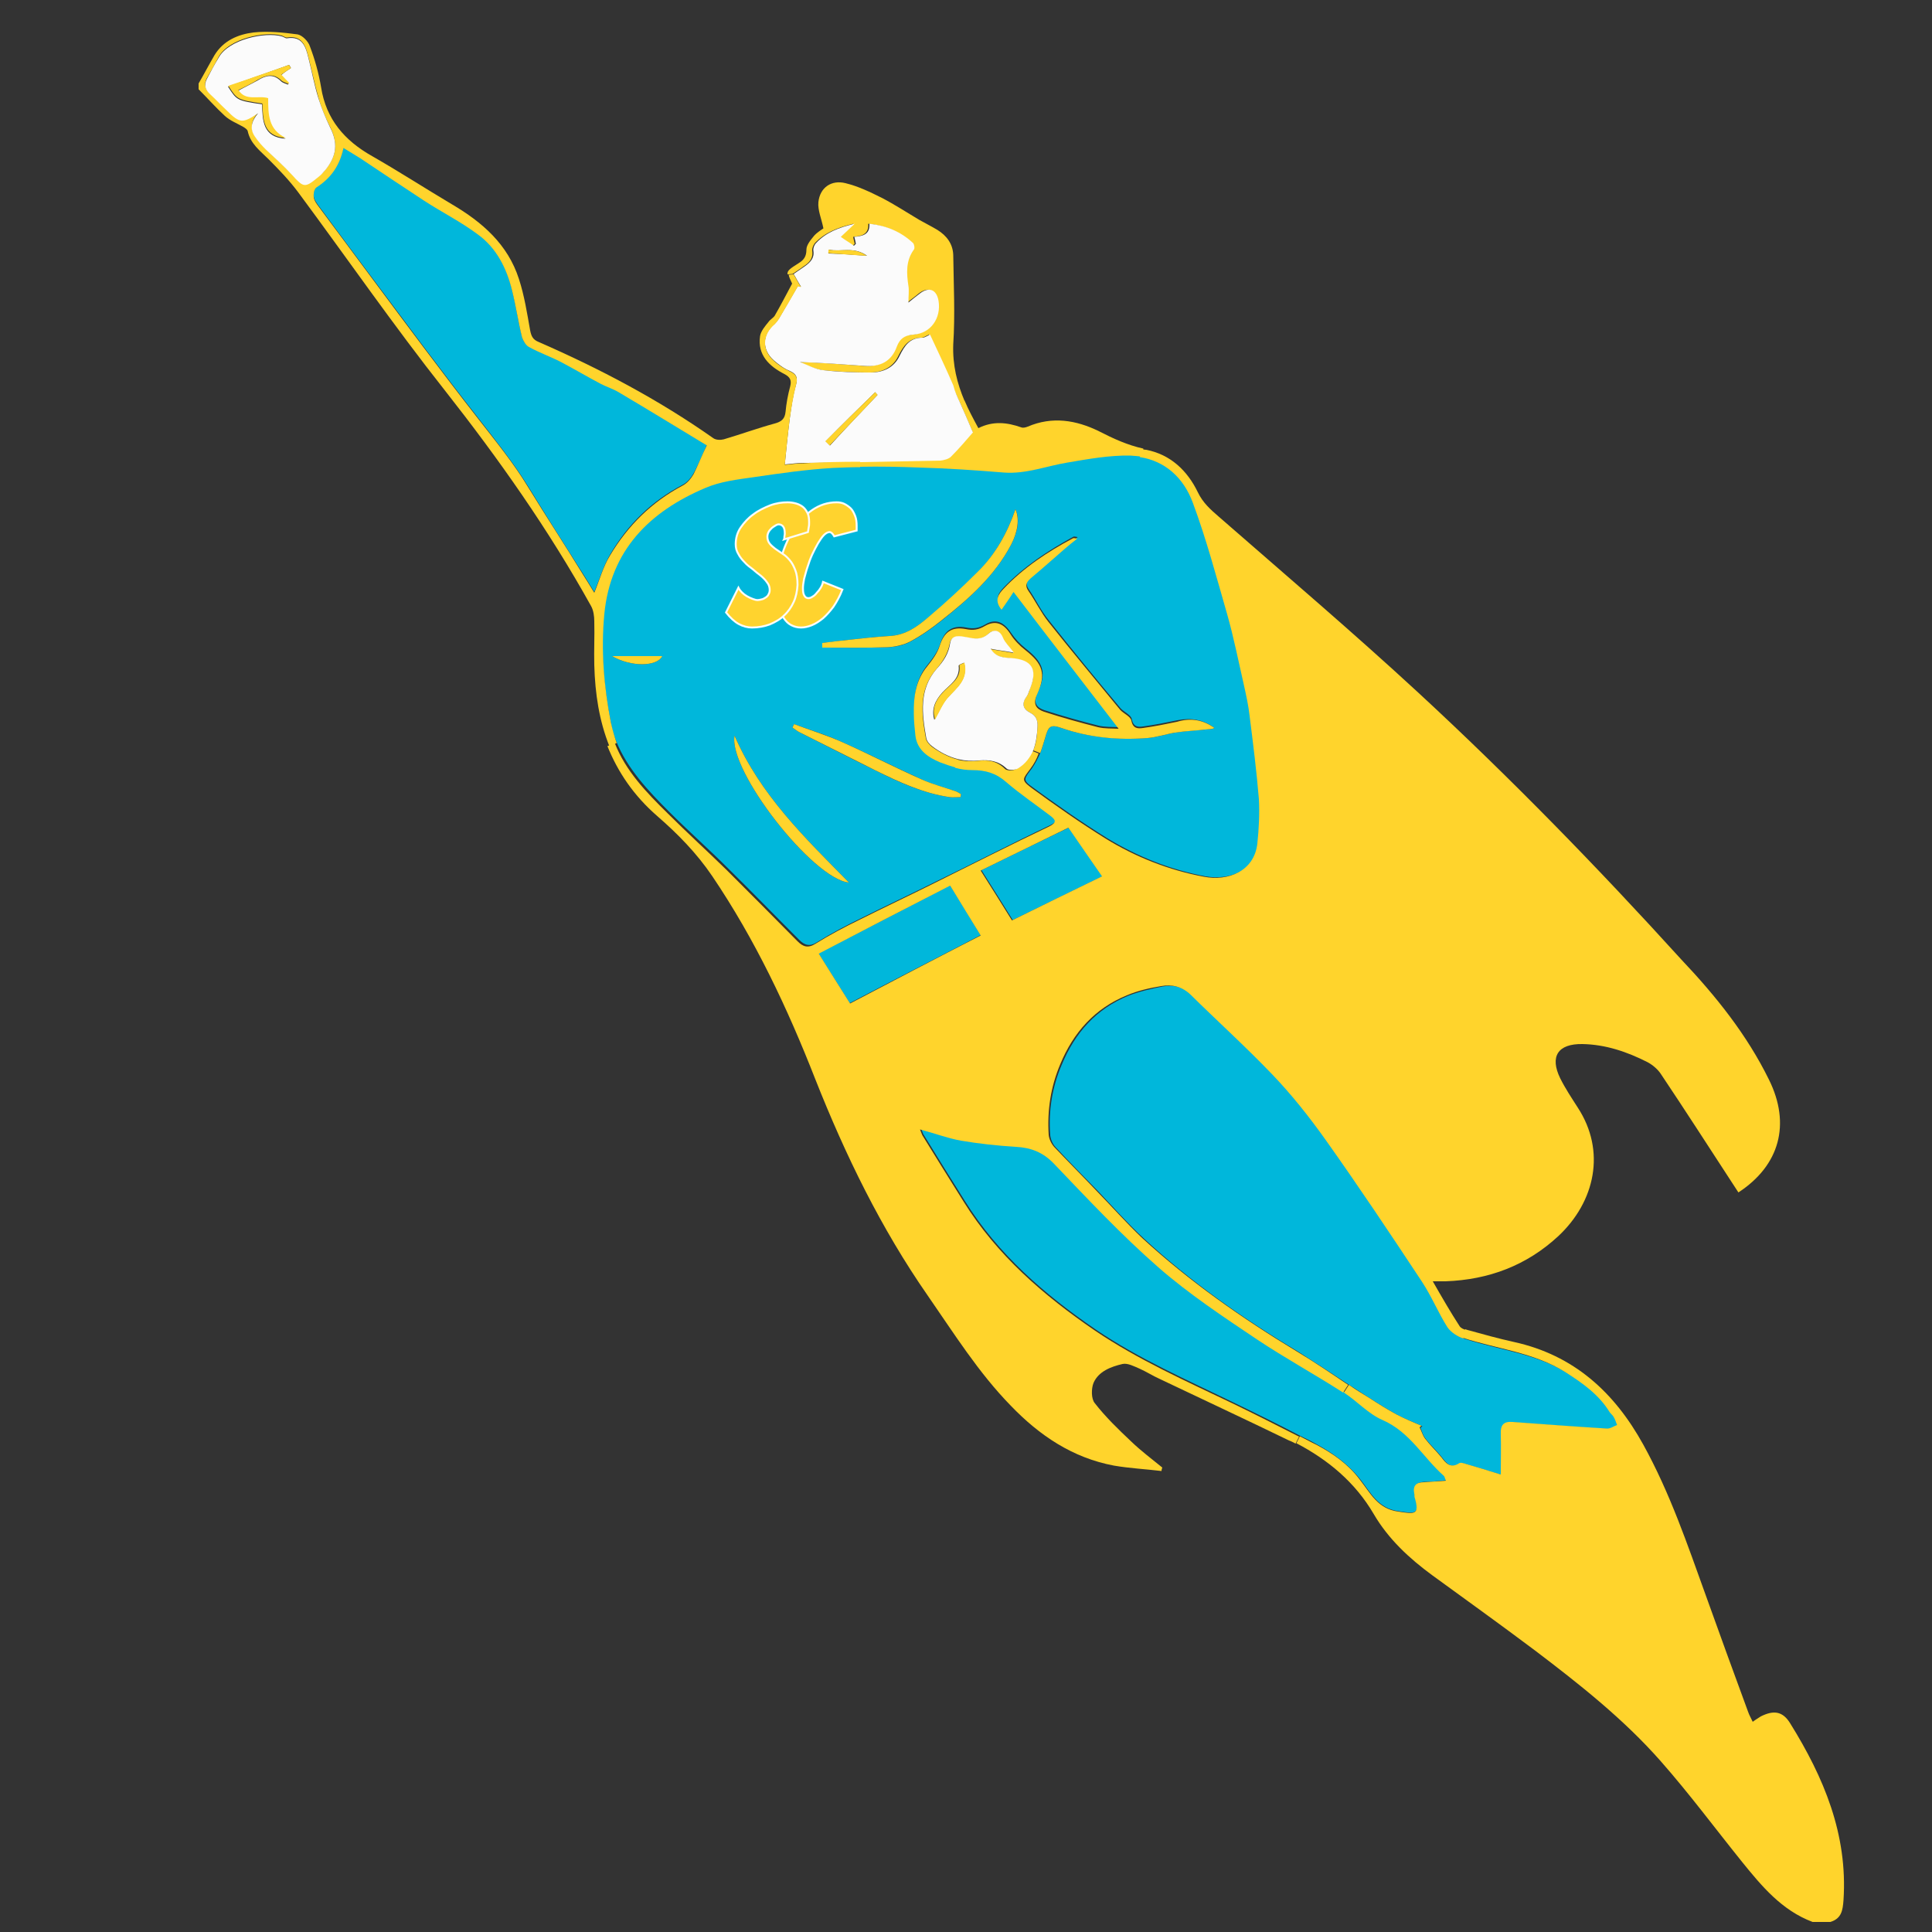 <?xml version="1.0" encoding="utf-8"?>
<!-- Generator: Adobe Illustrator 22.0.0, SVG Export Plug-In . SVG Version: 6.00 Build 0)  -->
<svg version="1.1" xmlns="http://www.w3.org/2000/svg" xmlns:xlink="http://www.w3.org/1999/xlink" x="0px" y="0px"
	 viewBox="0 0 500 500" style="enable-background:new 0 0 500 500;" xml:space="preserve">
<rect x="0" y="0" width="500" height="500" fill="#333333" stroke="none"/>
<style type="text/css">
	.st0{display:none;}
	.st1{display:inline;fill:#272727;}
	.st2{fill:#00B7DB;}
	.st3{fill:#FFD42C;}
	.st4{fill:#FBFBFB;}
	.st5{fill:#FFD32E;stroke:#FCFCFB;stroke-width:0.505;stroke-miterlimit:10;}
</style>
<g id="Calque_3" class="st0">
	<rect class="st1" width="500" height="500"/>
</g>
<g id="Calque_1">
	<g>
		<g id="XMLID_1_">
			<g>
				<path class="st2" d="M373.7,381.8c0.3,0.2,0.3,0.7,0.6,1.3c-2.1,0.2-3.9,0.4-5.7,0.4c-2,0.1-2.8,1-2.5,2.9c0.1,0.3,0,0.7,0.1,1
					c1.3,4.7-0.1,4.3-4.2,3.7c-5.4-0.7-7.3-4.9-10-8.3c-3.1-3.9-7-6.7-11.2-9c-1.4-0.8-2.8-1.5-4.3-2.2c-5.7-3-11.4-5.8-17.2-8.6
					c-12.1-5.9-24.5-11.3-35.7-18.9c-13.3-9.1-25.3-19.5-33.9-33.3c-3.6-5.7-7.2-11.5-10.7-17.2c-0.2-0.3-0.3-0.8-0.6-1.5
					c3.8,1.1,7.1,2.3,10.6,2.9c4.7,0.8,9.5,1.3,14.2,1.6c3.9,0.2,6.9,1.4,9.8,4.3c8.8,9.2,17.6,18.5,27.1,26.9
					c7.9,6.9,16.9,12.8,25.6,18.7c7.2,4.9,14.8,9.1,22.2,13.7c3.4,2.2,6.3,5.5,10,7.1C365,370.5,368.4,377.1,373.7,381.8z"/>
				<path class="st2" d="M417.8,366.8c0.4,0.7,0.6,1.4,0.9,2.1c-0.9,0.3-1.8,0.9-2.7,0.9c-8.1-0.5-16.2-1.1-24.3-1.7
					c-2.4-0.2-3.2,0.8-3.1,3.1c0.2,3.4,0,6.8,0,10.5c-3.2-1-6.1-1.9-8.9-2.7c-0.6-0.2-1.5-0.5-1.9-0.2c-2.3,1.4-3.4-0.1-4.6-1.6
					c-1.3-1.7-2.9-3.1-4.2-4.8c-0.7-0.8-1-1.9-1.4-2.9c0.2-0.1,0.4-0.3,0.5-0.4c-2.1-1-4.4-1.8-6.4-2.9c-2.4-1.3-4.8-2.8-7.1-4.3
					c-1.8-1.1-3.5-2.3-5.3-3.4c-4.4-2.9-8.8-5.8-13.2-8.6c-14.3-8.6-27.9-18.1-40.1-29.4c-4.2-3.9-8-8.2-11.9-12.3
					c-3.7-3.8-7.4-7.5-10.9-11.3c-0.8-0.8-1.3-2.1-1.4-3.1c-0.5-6.3,0.5-12.5,3-18.3c3.4-8.2,8.9-14.4,17.2-17.8
					c2.8-1.1,5.9-1.8,8.9-2.4c2.8-0.5,5.4,0.1,7.6,2.2c7,6.9,14.3,13.4,21.1,20.6c5,5.3,9.6,11,13.8,16.9
					c8.6,12.1,16.8,24.4,25,36.8c2.5,3.8,4.2,8,6.6,11.8c0.8,1.3,2.5,2.4,4.1,2.9c8.9,2.9,18.5,3.8,26.6,8.9
					c4.4,2.7,8.7,5.7,11.5,10.4C417.1,366.1,417.6,366.4,417.8,366.8z"/>
				<path class="st2" d="M245.9,229.1c2.7,4.4,5.3,8.6,7.9,12.9c-11.3,5.9-22.5,11.6-33.9,17.6c-2.7-4.3-5.3-8.4-8.1-12.9
					C223.2,240.9,234.4,235.1,245.9,229.1z"/>
				<path class="st2" d="M276.6,214.2c2.9,4.2,5.7,8.3,8.7,12.6c-7.8,3.8-15.4,7.5-23.2,11.3c-2.6-4.2-5.2-8.3-8.1-12.9
					C261.5,221.5,268.9,217.9,276.6,214.2z"/>
				<path class="st2" d="M326.2,206.7c0.3,3.8,0,7.7-0.4,11.5c-0.7,7.1-7.6,9.7-13.8,8.6c-9.1-1.7-17.6-5.1-25.5-9.9
					c-6.6-4.1-13-8.6-19.3-13.2c-2.7-1.9-2.1-2.2-0.1-4.9c0.8-1.2,1.5-2.5,2.1-3.9h0c0.5-1.3,0.9-2.6,1.3-4c0.8-2.9,1.3-3.5,4.2-2.5
					c7.3,2.5,14.7,3.1,22.3,2.6c2.4-0.2,4.7-1,7.1-1.4c2.6-0.4,5.2-0.6,7.9-0.8c0.8-0.1,1.5,0,2.3-0.4c-2.9-2.2-6.1-2.7-9.6-2
					c-2.9,0.6-5.9,1.2-8.8,1.6c-1.3,0.2-2.6,0.2-3-1.9c-0.2-1.1-2-1.8-2.9-2.8c-6.3-7.5-12.5-15.1-18.6-22.8c-2-2.4-3.3-5.3-5.1-7.9
					c-1-1.4-0.6-2.3,0.5-3.3c3-2.6,5.9-5.2,8.9-7.7c1-0.8,2-1.6,3.2-2.6c-0.6-0.1-0.9-0.2-1.1-0.1c-6.6,3.6-12.8,7.7-18,13.1
					c-1.2,1.3-2.6,2.8-0.5,5.4c1.1-1.6,2-3,3.1-4.6c9.3,12.1,18.1,23.6,27.2,35.4c-1.8-0.1-3.6,0-5.3-0.4c-4.7-1.2-9.4-2.5-14-4
					c-2-0.7-3-1.8-1.8-4.5c2.5-5.3,1.5-7.9-3.1-11.5c-1.4-1.1-2.8-2.6-3.8-4.1c-1.8-2.7-3.9-3.7-6.6-2.1c-1.7,1-3.1,1.2-5,0.8
					c-3.6-0.7-5.6,0.9-6.7,4.3c-0.6,1.9-1.9,3.7-3.2,5.3c-3,3.6-3.6,7.9-3.5,12.3c0,1.9,0.2,3.8,0.4,5.6c0.4,3.9,3.3,5.8,6.4,7
					c1.3,0.6,2.8,1.1,4.2,1.4c1.5,0.4,3,0.6,4.4,0.6c3.5,0,6.2,0.8,8.8,3.1c3.6,3.1,7.6,5.8,11.4,8.7c1.3,1,1.9,1.7-0.3,2.8
					c-9.9,4.7-19.7,9.8-29.6,14.6c-6.4,3.2-13,6.3-19.4,9.5c-3.9,1.9-7.7,3.9-11.4,6.2c-2,1.3-3.3,0.8-4.7-0.6
					c-6.1-6.1-12.1-12.3-18.3-18.4c-5-5-10.3-9.7-15.3-14.7c-5.5-5.5-10.8-11.1-13.7-18.2c-0.7-1.7-1.2-3.4-1.5-5.3
					c-1.8-9.3-2.6-18.7-1.7-28.1c1.6-16.5,11.6-26.5,26.1-32.6c3.9-1.6,8.3-2.1,12.5-2.8c6.9-1,13.8-2,20.6-2.4
					c2.3-0.1,4.6-0.2,7-0.2c5.1-0.1,10.2,0.1,15.3,0.2c7.3,0.2,14.7,0.7,22,1.3c5.7,0.5,10.9-1.7,16.4-2.6
					c5.4-0.9,10.8-1.9,16.2-1.8c1,0,2,0.1,2.9,0.3c6.6,1.1,11.4,5.3,13.7,11.8c3.5,9.5,6.1,19.2,8.9,28.9c1.7,6,2.9,12.1,4.3,18.2
					c0.6,2.7,1.2,5.4,1.5,8.1C324.7,192.4,325.6,199.6,326.2,206.7z M261.7,140.9c1.7-3.3,2.3-6.6,1.1-9.1
					c-2.1,6.1-5.2,11.7-9.7,16.2c-4,4.1-8.2,8-12.6,11.6c-2.9,2.4-6,4.8-10.2,5c-3.5,0.2-7.1,0.6-10.6,1c-2.3,0.2-4.6,0.6-6.8,0.8
					c0,0.4,0,0.8,0,1.2c5.6,0,11.2,0.1,16.9-0.1c2-0.1,4.1-0.5,5.9-1.5c2.8-1.5,5.5-3.4,8-5.4C250.7,155,257.4,149.1,261.7,140.9z
					 M248.6,206.3c0-0.3,0.1-0.5,0.1-0.8c-0.4-0.2-0.8-0.5-1.3-0.7c-3-1-6.1-1.8-8.9-3.1c-7-3.2-13.9-6.7-20.9-9.8
					c-3.9-1.8-8.1-3-12.1-4.5c-0.1,0.3-0.3,0.6-0.4,0.9c0.6,0.4,1.2,0.9,1.8,1.2c6.6,3.3,13.1,6.7,19.7,9.9
					c6.1,3.1,12.4,5.9,19.2,6.9C246.8,206.4,247.7,206.3,248.6,206.3z M219.7,228.4c-11.4-11.6-22.9-22.6-29.6-38
					C188.5,199.5,210.4,227.5,219.7,228.4z M171.4,169.8c-4.2,0-8.3,0-13,0C163.2,172.6,170,172.6,171.4,169.8z"/>
				<path class="st2" d="M182.8,115.1c0.1,0.1,0.2,0.3,0.1,0.1c-1.2,2.7-2.2,5.1-3.4,7.3c-0.7,1.2-1.7,2.4-2.9,3
					c-8,4.2-14.2,10.3-18.7,18c-1.7,2.9-2.7,6.3-4.1,9.7c-1-1.6-2-3.3-3.1-5c-4.7-7.4-9.4-14.8-14-22.3c-3.9-6.3-8.5-12-13-17.8
					c-4.7-6-9.4-12.2-14-18.3c-9.1-12.2-18.2-24.3-27.2-36.5c-0.5-0.7-1.2-1.6-1.3-2.5c-0.1-0.8,0.1-2.1,0.7-2.5
					c3.6-2.3,6-5.5,7-10.2c1.6,1,3,1.8,4.4,2.7c5.5,3.6,10.9,7.4,16.4,10.9c4.6,3,9.6,5.5,14,8.8c4.8,3.5,7.4,8.7,8.8,14.4
					c1,4,1.6,8.2,2.6,12.2c0.2,0.9,0.9,2.1,1.8,2.5c2.7,1.4,5.6,2.5,8.3,3.9c3.5,1.8,6.8,3.8,10.2,5.6c1.5,0.8,3.2,1.3,4.7,2.2
					C167.7,105.9,175.2,110.5,182.8,115.1z"/>
				<path class="st3" d="M463.3,446c8.7,14,14.9,28.7,13.8,45.7c-0.2,2.7-0.5,4.8-3.4,5.7c-1.5,0-3.1,0-4.6,0
					c-8-3-13.2-9.3-18.3-15.6c-7-8.7-13.6-17.6-21-26c-9.6-10.9-21-19.9-32.6-28.7c-8.8-6.6-17.7-13-26.5-19.4
					c-6-4.4-11.4-9.4-15.2-15.9c-4.8-8.2-11.8-14-20-18.3l0.9-1.8c1.4,0.7,2.8,1.5,4.3,2.2c4.3,2.3,8.2,5,11.2,9
					c2.7,3.4,4.6,7.6,10,8.3c4.1,0.6,5.6,1,4.2-3.7c-0.1-0.3,0-0.7-0.1-1c-0.4-2,0.5-2.9,2.5-2.9c1.8-0.1,3.7-0.3,5.7-0.4
					c-0.3-0.6-0.3-1.1-0.6-1.3c-5.3-4.7-8.7-11.3-15.8-14.4c-3.7-1.6-6.6-4.9-10-7.1l1.3-2c1.7,1.2,3.5,2.3,5.3,3.4
					c2.3,1.5,4.7,3,7.1,4.3c2.1,1.1,4.3,2,6.4,2.9c-0.2,0.1-0.4,0.3-0.5,0.4c0.5,1,0.8,2.1,1.4,2.9c1.3,1.7,2.9,3.2,4.2,4.8
					c1.2,1.6,2.4,3,4.6,1.6c0.4-0.3,1.3,0,1.9,0.2c2.8,0.8,5.7,1.7,8.9,2.7c0-3.7,0.1-7.1,0-10.5c-0.1-2.3,0.7-3.3,3.1-3.1
					c8.1,0.6,16.2,1.2,24.3,1.7c0.9,0.1,1.8-0.6,2.7-0.9c-0.3-0.7-0.5-1.5-0.9-2.1c-0.2-0.4-0.7-0.8-1-1.2
					c-2.8-4.6-7.1-7.6-11.5-10.4c-8.1-5.1-17.7-6-26.6-8.9l0.7-2.2c0.2,0.1,0.4,0.1,0.6,0.2c4,1.1,7.9,2.2,12,3.1
					c15.5,3.4,26,13,33.5,26.6c6.9,12.5,11.4,25.8,16.2,39.1c3.6,10,7.2,20,10.9,30c0.3,0.9,0.8,1.7,1.2,2.6c0.8-0.6,1.5-1,2.1-1.4
					C459.1,442.5,461.4,442.9,463.3,446z"/>
				<path class="st3" d="M457.8,279.4c5.7,11.5,2.8,22.2-7.9,29.2c-0.5-0.8-1-1.5-1.5-2.3c-6.2-9.5-12.3-19-18.6-28.4
					c-0.8-1.2-2.1-2.3-3.4-3c-5.3-2.7-10.9-4.6-16.9-4.7c-6.3-0.1-8.5,3.2-5.7,8.9c1.3,2.6,2.9,5,4.5,7.5c7.4,11.3,4.5,24.4-5,33.3
					c-8.2,7.6-18,11.3-29.2,11.7c-0.9,0-1.9,0-3.3,0c2.4,4.2,4.6,8,7,11.7c0.3,0.4,0.9,0.7,1.6,0.9l-0.7,2.2
					c-1.5-0.5-3.2-1.6-4.1-2.9c-2.4-3.8-4.1-8-6.6-11.8c-8.2-12.4-16.4-24.7-25-36.8c-4.2-5.9-8.8-11.7-13.8-16.9
					c-6.8-7.1-14.1-13.7-21.1-20.6c-2.2-2.1-4.8-2.7-7.6-2.2c-3,0.5-6.1,1.2-8.9,2.4c-8.3,3.4-13.8,9.6-17.2,17.8
					c-2.5,5.9-3.4,12-3,18.3c0.1,1.1,0.7,2.3,1.4,3.1c3.6,3.8,7.3,7.5,10.9,11.3c4,4.1,7.8,8.4,11.9,12.3
					c12.3,11.3,25.9,20.8,40.1,29.4c4.5,2.7,8.9,5.7,13.2,8.6l-1.3,2c-7.3-4.7-15-8.9-22.2-13.7c-8.8-5.9-17.7-11.8-25.6-18.7
					c-9.6-8.4-18.3-17.7-27.1-26.9c-2.8-2.9-5.9-4.1-9.8-4.3c-4.8-0.3-9.5-0.8-14.2-1.6c-3.4-0.6-6.8-1.9-10.6-2.9
					c0.3,0.7,0.4,1.1,0.6,1.5c3.6,5.8,7.1,11.5,10.7,17.2c8.6,13.8,20.6,24.2,33.9,33.3c11.2,7.6,23.6,13.1,35.7,18.9
					c5.8,2.8,11.5,5.7,17.2,8.6l-0.9,1.8c-0.6-0.3-1.1-0.6-1.7-0.8c-11.1-5.4-22.3-10.6-33.4-15.9c-1.8-0.8-3.5-1.9-5.3-2.7
					c-1.4-0.6-3.1-1.5-4.4-1.2c-3,0.7-6.2,1.9-7.5,4.9c-0.6,1.5-0.6,4.1,0.3,5.2c2.8,3.6,6.1,6.8,9.5,10c2.5,2.4,5.3,4.5,8,6.7
					c-0.1,0.3-0.2,0.6-0.2,0.9c-4.1-0.5-8.2-0.7-12.3-1.4c-10.7-2-19.3-7.8-26.7-15.5c-8.4-8.6-14.7-18.7-21.5-28.5
					c-12.1-17.4-21.3-36.3-29.1-56c-7.2-18.4-15.6-36.2-26.7-52.6c-4-5.9-8.9-10.9-14.2-15.5c-6.1-5.3-10.2-11.4-12.9-18.1l1.9-0.8
					c2.8,7.2,8.2,12.8,13.7,18.2c5,5,10.2,9.7,15.3,14.7c6.1,6.1,12.2,12.2,18.3,18.4c1.4,1.4,2.7,1.9,4.7,0.6
					c3.7-2.3,7.5-4.3,11.4-6.2c6.4-3.2,13-6.3,19.4-9.5c9.9-4.9,19.7-9.9,29.6-14.6c2.2-1.1,1.6-1.8,0.3-2.8
					c-3.8-2.9-7.8-5.6-11.4-8.7c-2.6-2.3-5.3-3.1-8.8-3.1c-1.5,0-3-0.2-4.4-0.6l0.5-2.1c1.7,0.4,3.4,0.5,5.3,0.3
					c2.7-0.3,5,0,7.1,2.1c0.5,0.5,2.1,0.5,2.9,0c2-1.2,3.3-2.8,4-4.7l1.8,0.7c-0.5,1.4-1.2,2.7-2.1,3.9c-2,2.7-2.5,2.9,0.1,4.9
					c6.3,4.6,12.7,9.1,19.3,13.2c7.8,4.8,16.4,8.2,25.5,9.9c6.2,1.2,13-1.4,13.8-8.6c0.4-3.8,0.6-7.7,0.4-11.5
					c-0.6-7.2-1.5-14.4-2.4-21.5c-0.3-2.7-0.9-5.4-1.5-8.1c-1.4-6.1-2.6-12.2-4.3-18.2c-2.8-9.7-5.4-19.5-8.9-28.9
					c-2.4-6.5-7.2-10.8-13.7-11.8l0.5-2.1c0.4,0.1,0.7,0.2,1.1,0.2c6.3,1.2,10.7,5.4,13.4,11c1.3,2.7,3.2,4.4,5.4,6.3
					c17.3,15.1,34.8,30,51.7,45.6c23.7,21.9,46.3,45.1,68,69C444.1,257.8,452.1,267.8,457.8,279.4z M285.2,226.8
					c-3-4.3-5.8-8.4-8.7-12.6c-7.6,3.7-15.1,7.4-22.7,11.1c2.9,4.6,5.5,8.7,8.1,12.9C269.8,234.3,277.4,230.6,285.2,226.8z
					 M253.8,242.1c-2.7-4.4-5.3-8.6-7.9-12.9c-11.5,5.9-22.7,11.7-34,17.6c2.8,4.5,5.4,8.6,8.1,12.9
					C231.4,253.7,242.5,247.9,253.8,242.1z"/>
				<path class="st3" d="M314.3,188.4c-0.8,0.4-1.6,0.3-2.3,0.4c-2.6,0.3-5.3,0.4-7.9,0.8c-2.4,0.4-4.7,1.2-7.1,1.4
					c-7.6,0.6-15.1-0.1-22.3-2.6c-2.9-1-3.4-0.4-4.2,2.5c-0.4,1.3-0.8,2.7-1.3,4h0l-1.8-0.7c0.8-1.9,1-3.9,1.1-6.1
					c0.1-1.6-0.3-2.8-1.8-3.6c-2-1-2.4-2.4-1-4.3c0.4-0.5,0.6-1.2,0.8-1.9c2.1-4.9,0.5-7.4-4.9-7.9c-1.9-0.2-4-0.3-5.3-2.4
					c2,0.3,3.7,0.6,6,1c-1.2-1.6-2.3-2.6-2.8-3.8c-0.9-2.3-2.7-2.2-3.8-1.1c-1.8,1.7-3.6,1.3-5.6,0.9c-1.6-0.3-3.9-0.7-4.3,1.5
					c-0.5,2.7-1.8,4.7-3.5,6.7c-4.6,5.3-3.8,11.6-2.7,17.8c0.1,0.8,0.9,1.7,1.5,2.2c2.2,1.6,4.5,2.8,6.9,3.4l-0.5,2.1
					c-1.4-0.4-2.9-0.9-4.2-1.4c-3.1-1.3-6-3.2-6.4-7c-0.2-1.9-0.4-3.7-0.4-5.6c-0.1-4.4,0.5-8.7,3.5-12.3c1.3-1.6,2.6-3.4,3.2-5.3
					c1.1-3.4,3-5,6.7-4.3c1.9,0.4,3.3,0.2,5-0.8c2.8-1.6,4.9-0.6,6.6,2.1c1,1.6,2.4,3,3.8,4.1c4.6,3.6,5.5,6.2,3.1,11.5
					c-1.2,2.6-0.2,3.8,1.8,4.5c4.6,1.5,9.3,2.8,14,4c1.7,0.4,3.5,0.3,5.3,0.4c-9-11.7-17.9-23.2-27.2-35.4c-1,1.6-2,3-3.1,4.6
					c-2.1-2.6-0.6-4.2,0.5-5.4c5.2-5.5,11.4-9.6,18-13.1c0.2-0.1,0.4,0,1.1,0.1c-1.3,1-2.3,1.8-3.2,2.6c-3,2.6-5.9,5.2-8.9,7.7
					c-1.1,1-1.5,1.9-0.5,3.3c1.8,2.6,3.2,5.5,5.1,7.9c6.1,7.7,12.4,15.2,18.6,22.8c0.9,1,2.7,1.7,2.9,2.8c0.4,2.1,1.7,2.1,3,1.9
					c3-0.4,5.9-1,8.8-1.6C308.2,185.7,311.4,186.3,314.3,188.4z"/>
				<path class="st3" d="M295.9,116.1l-0.5,2.1c-0.9-0.2-1.9-0.2-2.9-0.3c-5.4-0.1-10.9,0.9-16.2,1.8c-5.5,0.9-10.7,3-16.4,2.6
					c-7.3-0.6-14.7-1.1-22-1.3c-5.1-0.2-10.2-0.3-15.3-0.2l0-1.4c6.9-0.1,13.8-0.2,20.7-0.4c0.9,0,2.1-0.3,2.7-1
					c2.1-2,3.9-4.3,5.7-6.3c-1.1-2.5-2.2-5.1-3.3-7.6l1.2-0.5c1,2.4,2.3,4.8,3.6,7.2c3.8-1.9,7.4-1.5,11.1-0.2
					c0.5,0.2,1.2,0,1.7-0.2c6.3-2.7,12.5-1.7,18.4,1.2C288.1,113.5,291.8,115.2,295.9,116.1z"/>
				<path class="st4" d="M266.7,184.5c1.5,0.8,1.9,2,1.8,3.6c-0.1,2.2-0.4,4.3-1.1,6.1c-0.8,1.8-2,3.5-4,4.7c-0.7,0.4-2.4,0.5-2.9,0
					c-2.1-2-4.4-2.3-7.1-2.1c-1.9,0.2-3.6,0.1-5.3-0.3c-2.5-0.6-4.8-1.8-6.9-3.4c-0.7-0.5-1.4-1.4-1.5-2.2
					c-1.1-6.2-1.9-12.5,2.7-17.8c1.8-2,3.1-3.9,3.5-6.7c0.4-2.3,2.6-1.8,4.3-1.5c2,0.4,3.7,0.8,5.6-0.9c1.2-1.1,2.9-1.2,3.8,1.1
					c0.5,1.2,1.6,2.2,2.8,3.8c-2.2-0.4-4-0.6-6-1c1.3,2.2,3.4,2.3,5.3,2.4c5.4,0.4,6.9,2.9,4.9,7.9c-0.3,0.6-0.4,1.3-0.8,1.9
					C264.3,182.1,264.7,183.5,266.7,184.5z M245.2,180.6c2.3-2.6,5.4-4.7,4.3-9.1c-0.4,0.2-1.4,0.5-1.4,0.8c0.4,3.5-2.4,4.9-4.2,6.9
					c-1.9,2.1-2.9,4.3-2.1,7.1C243,184.3,243.8,182.2,245.2,180.6z"/>
				<path class="st3" d="M262.8,131.8c1.1,2.5,0.6,5.8-1.1,9.1c-4.3,8.2-11,14.1-18.1,19.7c-2.5,2-5.2,3.9-8,5.4
					c-1.7,0.9-3.9,1.4-5.9,1.5c-5.6,0.2-11.2,0.1-16.9,0.1c0-0.4,0-0.8,0-1.2c2.3-0.3,4.6-0.6,6.8-0.8c3.5-0.4,7.1-0.8,10.6-1
					c4.2-0.2,7.3-2.5,10.2-5c4.4-3.7,8.6-7.6,12.6-11.6C257.6,143.5,260.7,137.9,262.8,131.8z"/>
				<path class="st3" d="M249.6,171.5c1.1,4.4-2,6.5-4.3,9.1c-1.4,1.6-2.2,3.7-3.3,5.6c-0.9-2.8,0.1-5,2.1-7.1
					c1.8-2,4.7-3.4,4.2-6.9C248.1,172.1,249.2,171.7,249.6,171.5z"/>
				<path class="st3" d="M249.6,103.7l-1.2,0.5c-0.7-1.5-1.3-3-2-4.5c-2-4.4-4-8.7-6-13.1c-0.7,0.3-1.4,0.8-2,0.8
					c-3.2,0.1-4.6,2.1-5.9,4.7c-1.4,3-4.2,4.3-7.4,4.3c-4.1,0-8.2-0.2-12.3-0.6c-2.1-0.3-4.1-1.4-6.1-2.1c5.7,0.1,11.2,0.6,16.8,1
					c3.9,0.3,6.9-1.2,8.3-5c0.8-2.1,2-2.9,4.3-3.1c4.5-0.4,7.3-4.3,6.5-8.7c-0.5-3-2.5-3.8-4.9-1.9c-0.8,0.7-1.7,1.3-2.9,2.3
					c0-1.8,0.2-3.1,0-4.3c-0.6-3.3-0.7-6.5,1.4-9.4c0.3-0.4,0.1-1.4-0.2-1.7c-3.1-2.9-6.8-4.5-11.3-5c0.2,2.9-1.9,3.2-3.9,3.4
					c0.1,0.7,0.3,1.3,0.4,1.8c-0.2,0.1-0.3,0.3-0.5,0.5c-1.1-0.8-2.3-1.6-3.4-2.3c1-0.9,2-1.9,3.6-3.4c-4.2,1-7.4,2.3-10,5
					c-0.4,0.5-0.8,1.4-0.7,2c0.3,2-0.8,3.1-2.2,4c-0.9,0.7-1.9,1.3-2.9,2l-1.3,0.1c-0.1-1,0.7-1.5,2.9-2.9c1.3-0.8,2-1.7,2-3.5
					c0-1.2,1.1-2.5,2-3.6c0.8-0.9,2-1.6,2.4-1.9c-0.5-2.5-1.5-4.7-1.3-6.8c0.4-3.8,3.4-5.8,7-4.9c3.3,0.8,6.4,2.3,9.4,3.8
					c3.3,1.7,6.5,3.8,9.7,5.7c1.6,0.9,3.2,1.7,4.7,2.6c2.4,1.5,4,3.6,4.1,6.5c0.1,7.7,0.5,15.4,0,23.1
					C246.5,94.5,247.7,99.2,249.6,103.7z"/>
				<path class="st4" d="M248.5,104.3c1.1,2.5,2.2,5,3.3,7.6c-1.8,2.1-3.7,4.3-5.7,6.3c-0.6,0.6-1.8,0.9-2.7,1
					c-6.9,0.1-13.8,0.3-20.7,0.4c-4.9,0.1-9.8,0.2-14.7,0.2c-1.5,0-2.9,0.2-4.9,0.4c0.4-4.1,0.8-8.1,1.3-12c0.4-2.9,0.8-5.8,1.6-8.6
					c0.5-1.8,0.2-2.8-1.6-3.6c-1.5-0.6-2.8-1.6-4.1-2.7c-3.2-2.8-3.1-6.8,0.2-9.5c0.4-0.4,0.8-0.9,1.1-1.4c1.6-2.8,3.3-5.6,4.9-8.4
					c0.3,0.1,0.5,0.1,0.8,0.2c-0.6-1-1.2-2-1.9-3.3c0.9-0.6,1.9-1.3,2.9-2c1.4-1,2.5-2.1,2.2-4c-0.1-0.6,0.2-1.5,0.7-2
					c2.5-2.7,5.8-4,10-5c-1.6,1.5-2.6,2.5-3.6,3.4c1.1,0.8,2.3,1.5,3.4,2.3c0.2-0.2,0.3-0.3,0.5-0.5c-0.1-0.5-0.2-1.1-0.4-1.8
					c2-0.2,4.1-0.5,3.9-3.4c4.5,0.5,8.2,2.1,11.3,5c0.3,0.3,0.5,1.4,0.2,1.7c-2.1,2.9-1.9,6.1-1.4,9.4c0.2,1.2,0,2.5,0,4.3
					c1.2-1,2-1.6,2.9-2.3c2.4-1.9,4.4-1.1,4.9,1.9c0.7,4.4-2,8.4-6.5,8.7c-2.3,0.2-3.5,1-4.3,3.1c-1.4,3.9-4.4,5.3-8.3,5
					c-5.5-0.4-11-0.8-16.8-1c2,0.7,4,1.9,6.1,2.1c4.1,0.5,8.2,0.6,12.3,0.6c3.2,0,6-1.3,7.4-4.3c1.3-2.6,2.6-4.7,5.9-4.7
					c0.6,0,1.3-0.5,2-0.8c2,4.3,4.1,8.7,6,13.1C247.1,101.3,247.8,102.8,248.5,104.3z M227.1,102.2c-0.2-0.2-0.4-0.4-0.6-0.7
					c-4.3,4.2-8.6,8.4-12.8,12.7c0.4,0.4,0.7,0.7,1.1,1.1C218.8,110.9,223,106.5,227.1,102.2z M224.4,66.2c-3.4-2.5-6.8-0.9-9.9-1.6
					c0,0.3-0.1,0.6-0.1,1C217.5,65.7,220.6,65.9,224.4,66.2z"/>
				<path class="st3" d="M248.7,205.5c0,0.3-0.1,0.5-0.1,0.8c-0.9,0-1.9,0.1-2.8,0c-6.9-1-13.1-3.9-19.2-6.9
					c-6.6-3.3-13.1-6.6-19.7-9.9c-0.6-0.3-1.2-0.8-1.8-1.2c0.1-0.3,0.3-0.6,0.4-0.9c4,1.5,8.2,2.8,12.1,4.5c7,3.1,13.9,6.7,20.9,9.8
					c2.9,1.3,6,2.1,8.9,3.1C247.9,205,248.3,205.3,248.7,205.5z"/>
				<path class="st3" d="M226.5,101.5c0.2,0.2,0.4,0.4,0.6,0.7c-4.1,4.4-8.3,8.7-12.4,13.1c-0.3-0.4-0.7-0.7-1.1-1.1
					C217.9,109.9,222.2,105.7,226.5,101.5z"/>
				<path class="st3" d="M222.6,119.5l0,1.4c-2.3,0-4.6,0.1-7,0.2c-6.9,0.4-13.8,1.4-20.6,2.4c-4.2,0.6-8.6,1.1-12.5,2.8
					c-14.4,6.1-24.5,16.1-26.1,32.6c-0.9,9.4-0.1,18.8,1.7,28.1c0.4,1.8,0.9,3.6,1.5,5.3l-1.9,0.8c-2.6-6.5-3.7-13.5-3.9-21
					c-0.1-3.8,0.1-7.5,0-11.3c0-1.3-0.2-2.8-0.8-3.9c-11-19.8-23.9-38.1-37.9-55.9c-13.2-16.7-25.3-34.2-37.9-51.2
					c-2.3-3.1-5-5.9-7.7-8.6c-2.2-2.2-4.7-4-5.4-7.3c-0.1-0.4-0.7-0.8-1.2-1.1c-1.6-0.9-3.4-1.6-4.7-2.8c-2.4-2.2-4.5-4.6-6.8-6.9
					c0-0.5,0-1,0-1.5c1.4-2.4,2.7-4.9,4.1-7.3c2.3-3.8,6.1-5.4,10.1-5.9c3.7-0.4,7.7,0,11.4,0.5c1.2,0.2,2.8,1.8,3.2,3.1
					c1.3,3.4,2.3,7,2.9,10.6c1.3,8.3,6.1,13.8,13.2,17.8c7,4,13.8,8.4,20.7,12.5c7.8,4.6,14.4,10.3,17.3,19.3
					c1.4,4.3,2.1,8.8,2.9,13.3c0.3,1.5,0.7,2.4,2.2,3c15.8,6.9,31,14.9,45.2,24.9c0.7,0.5,1.9,0.5,2.7,0.3c4.4-1.3,8.8-2.9,13.2-4.1
					c1.8-0.5,2.6-1.2,2.8-3c0.2-2.2,0.6-4.4,1.2-6.6c0.4-1.6,0-2.4-1.5-3.2c-3.9-2-7-4.9-6.3-9.8c0.2-1.3,1.3-2.6,2.2-3.7
					c0.4-0.6,1.2-1,1.6-1.6c1.5-2.6,2.9-5.3,4.5-8.3c-0.5-1.1-0.8-1.7-0.9-2.3l1.3-0.1c0.7,1.3,1.3,2.3,1.9,3.3
					c-0.3-0.1-0.5-0.1-0.8-0.2c-1.6,2.8-3.2,5.6-4.9,8.4c-0.3,0.5-0.7,1-1.1,1.4c-3.2,2.7-3.4,6.7-0.2,9.5c1.2,1.1,2.6,2,4.1,2.7
					c1.8,0.8,2.1,1.8,1.6,3.6c-0.7,2.8-1.2,5.7-1.6,8.6c-0.5,3.9-0.9,7.9-1.3,12c2-0.2,3.4-0.4,4.9-0.4
					C212.8,119.6,217.7,119.5,222.6,119.5z M182.9,115.3c0.1,0.2,0-0.1-0.1-0.1c-7.6-4.6-15.1-9.2-22.7-13.7
					c-1.5-0.9-3.2-1.4-4.7-2.2c-3.4-1.8-6.8-3.8-10.2-5.6c-2.7-1.4-5.6-2.4-8.3-3.9c-0.8-0.4-1.5-1.6-1.8-2.5
					c-1-4.1-1.6-8.2-2.6-12.2c-1.4-5.7-4-10.9-8.8-14.4c-4.4-3.3-9.4-5.8-14-8.8c-5.5-3.6-11-7.3-16.4-10.9
					c-1.4-0.9-2.8-1.7-4.4-2.7c-1,4.7-3.4,7.9-7,10.2c-0.6,0.4-0.8,1.7-0.7,2.5c0.1,0.9,0.7,1.7,1.3,2.5
					c9.1,12.2,18.1,24.4,27.2,36.5c4.6,6.1,9.3,12.3,14,18.3c4.5,5.8,9.2,11.5,13,17.8c4.6,7.5,9.4,14.8,14,22.3
					c1.1,1.7,2.1,3.4,3.1,5c1.4-3.4,2.3-6.8,4.1-9.7c4.6-7.7,10.8-13.8,18.7-18c1.2-0.6,2.2-1.8,2.9-3
					C180.7,120.3,181.6,117.9,182.9,115.3z M84.2,43.9c3-3.6,3.3-6.9,1.2-11.1c-1.2-2.4-2.3-5-3-7.6c-1-3.4-1.7-7-2.6-10.5
					c-0.7-2.8-1.6-5.6-5.5-5c-0.4,0.1-1-0.4-1.4-0.5c-4.4-1.2-13.7,0.8-16.3,5.5c-1,1.9-2,3.7-3.1,5.6c-0.8,1.5-0.4,2.8,0.9,3.9
					c1.5,1.4,3,2.8,4.4,4.3c3.3,3.2,4.1,3.3,8,0.6c-1.7,2-2.2,4-0.8,6.1c0.8,1.2,1.8,2.3,2.8,3.3c2.2,2.3,4.6,4.3,6.8,6.6
					c3.1,3.3,3.4,3.4,6.8,0.5C83.1,45.2,83.7,44.6,84.2,43.9z"/>
				<path class="st3" d="M214.4,64.6c3.1,0.7,6.5-0.9,9.9,1.6c-3.8-0.2-6.9-0.5-10-0.7C214.4,65.2,214.4,64.9,214.4,64.6z"/>
				<path class="st3" d="M190.1,190.4c6.7,15.4,18.2,26.4,29.6,38C210.4,227.5,188.5,199.5,190.1,190.4z"/>
				<path class="st3" d="M158.4,169.8c4.6,0,8.7,0,13,0C170,172.6,163.2,172.6,158.4,169.8z"/>
				<path class="st4" d="M85.4,32.9c2.1,4.1,1.8,7.4-1.2,11.1c-0.6,0.7-1.1,1.3-1.8,1.8c-3.5,2.9-3.8,2.8-6.8-0.5
					c-2.1-2.3-4.5-4.4-6.8-6.6c-1-1-2-2.1-2.8-3.3c-1.5-2.1-0.9-4.1,0.8-6.1c-4,2.7-4.8,2.6-8-0.6c-1.5-1.4-2.9-2.9-4.4-4.3
					c-1.2-1.1-1.7-2.3-0.9-3.9c1-1.9,2-3.8,3.1-5.6c2.6-4.7,11.9-6.7,16.3-5.5c0.5,0.1,1,0.6,1.4,0.5c3.9-0.6,4.8,2.1,5.5,5
					c0.9,3.5,1.5,7,2.6,10.5C83.2,27.9,84.2,30.4,85.4,32.9z M75.3,17.6c-0.2-0.3-0.3-0.6-0.5-0.8c-5.2,1.9-10.5,3.7-15.8,5.6
					c2.3,3.6,2.3,3.6,8.8,4.6c0.2,4.1,0.1,8.5,6.1,8.9c-4.6-2.1-4.7-6.2-4.6-10.3c-2.7-0.8-5.8,0.9-7.7-2.1c1.8-1,3.5-1.8,5.1-2.7
					c2.1-1.3,4-1.8,6,0.2c0.5,0.5,1.2,0.6,1.8,0.9c0.1-0.1,0.1-0.2,0.2-0.3c-0.6-0.6-1.1-1.2-2-2.1C73.6,18.7,74.4,18.2,75.3,17.6z"
					/>
				<path class="st3" d="M74.8,16.8c0.2,0.3,0.3,0.6,0.5,0.8c-0.8,0.5-1.6,1.1-2.5,1.7c0.8,0.9,1.4,1.5,2,2.1
					c-0.1,0.1-0.1,0.2-0.2,0.3c-0.6-0.3-1.4-0.5-1.8-0.9c-2-1.9-3.9-1.4-6-0.2c-1.6,1-3.3,1.8-5.1,2.7c1.9,3,5.1,1.3,7.7,2.1
					c0,4.1,0,8.2,4.6,10.3c-6-0.4-5.9-4.8-6.1-8.9c-6.5-1-6.5-1-8.8-4.6C64.3,20.5,69.5,18.6,74.8,16.8z"/>
			</g>
			<g>
			</g>
		</g>
	</g>
</g>
<g id="Calque_2">
	<g>
		<path class="st5" d="M215.7,157c-0.9,1.2-1.8,2.2-2.7,3c-1,0.8-1.9,1.4-2.9,1.8c-1,0.4-1.9,0.6-2.8,0.6c-0.9,0-1.7-0.2-2.5-0.6
			c-0.8-0.4-1.4-1-2-1.9c-0.6-0.8-1-1.8-1.3-3c-0.3-1.2-0.5-2.6-0.5-4.2c0-2.8,0.4-5.5,1.1-8.2c0.8-2.7,1.8-5.1,3.2-7.3
			c1.4-2.1,3-3.9,4.9-5.2c1.9-1.3,4-2,6.3-2c0.7,0,1.4,0.1,2,0.4c0.6,0.3,1.2,0.7,1.7,1.2c0.5,0.5,0.8,1.2,1.1,1.9
			c0.3,0.8,0.4,1.6,0.4,2.6c0,0.2,0,0.4,0,0.6c0,0.2,0,0.4,0,0.6l-5.8,1.5c-0.4-0.7-0.8-1.1-1.2-1.1c-0.5,0-1,0.3-1.5,0.8
			c-0.5,0.5-1,1.3-1.5,2.1c-0.5,0.9-1,1.8-1.5,2.9c-0.5,1.1-0.9,2.2-1.2,3.2c-0.4,1.1-0.6,2.1-0.9,3.1c-0.2,1-0.3,1.8-0.3,2.4
			c0,0.9,0.1,1.6,0.4,2c0.2,0.4,0.6,0.6,1,0.6c0.3,0,0.7-0.1,1.1-0.4c0.4-0.2,0.8-0.6,1.1-1c0.4-0.4,0.7-0.8,1-1.3
			c0.3-0.5,0.5-1,0.6-1.5l5,2C217.3,154.4,216.5,155.8,215.7,157z"/>
	</g>
	<g>
		<path class="st5" d="M205.4,155.8c-0.6,1.3-1.4,2.5-2.5,3.5c-1,1-2.3,1.7-3.7,2.3c-1.4,0.5-2.9,0.8-4.6,0.8
			c-1.1,0-2.3-0.3-3.4-0.9c-1.1-0.6-2.2-1.6-3.3-3l3.2-6.4c0.2,0.4,0.5,0.8,0.9,1.2c0.4,0.4,0.8,0.7,1.3,1c0.5,0.3,1,0.5,1.5,0.7
			c0.5,0.2,0.9,0.3,1.3,0.3c0.3,0,0.7-0.1,1.1-0.2c0.4-0.1,0.7-0.3,1-0.5c0.3-0.2,0.6-0.5,0.7-0.8c0.2-0.3,0.3-0.7,0.3-1.1
			c0-0.7-0.2-1.4-0.7-2c-0.4-0.6-1-1.2-1.6-1.7c-0.7-0.5-1.4-1.1-2.1-1.7c-0.8-0.6-1.5-1.1-2.1-1.8c-0.6-0.6-1.2-1.3-1.6-2.1
			c-0.5-0.8-0.7-1.6-0.7-2.6c0-1.5,0.4-3,1.3-4.3c0.9-1.3,2-2.5,3.3-3.4c1.3-1,2.8-1.7,4.3-2.3c1.6-0.6,3.1-0.8,4.5-0.8
			c0.8,0,1.5,0.1,2.2,0.3c0.7,0.2,1.3,0.5,1.8,0.9c0.5,0.4,0.9,1,1.2,1.6c0.3,0.6,0.4,1.5,0.4,2.4c0,0.4,0,0.8-0.1,1.2
			c-0.1,0.4-0.1,0.9-0.2,1.3l-6.2,1.9c0.1-0.2,0.1-0.5,0.1-0.7c0-0.2,0.1-0.5,0.1-0.7c0-0.9-0.1-1.5-0.4-1.9s-0.7-0.6-1.2-0.6
			c-0.2,0-0.5,0.1-0.8,0.3c-0.3,0.2-0.7,0.4-1,0.7c-0.3,0.3-0.6,0.6-0.8,1c-0.2,0.4-0.3,0.8-0.3,1.2c0,0.7,0.2,1.3,0.6,1.8
			c0.4,0.5,0.9,0.9,1.4,1.3c0.6,0.4,1.2,0.8,1.9,1.3c0.7,0.4,1.3,1,1.9,1.7c0.6,0.7,1,1.5,1.4,2.5c0.4,1,0.6,2.3,0.6,3.9
			C206.3,153,206,154.5,205.4,155.8z"/>
	</g>
</g>
</svg>
